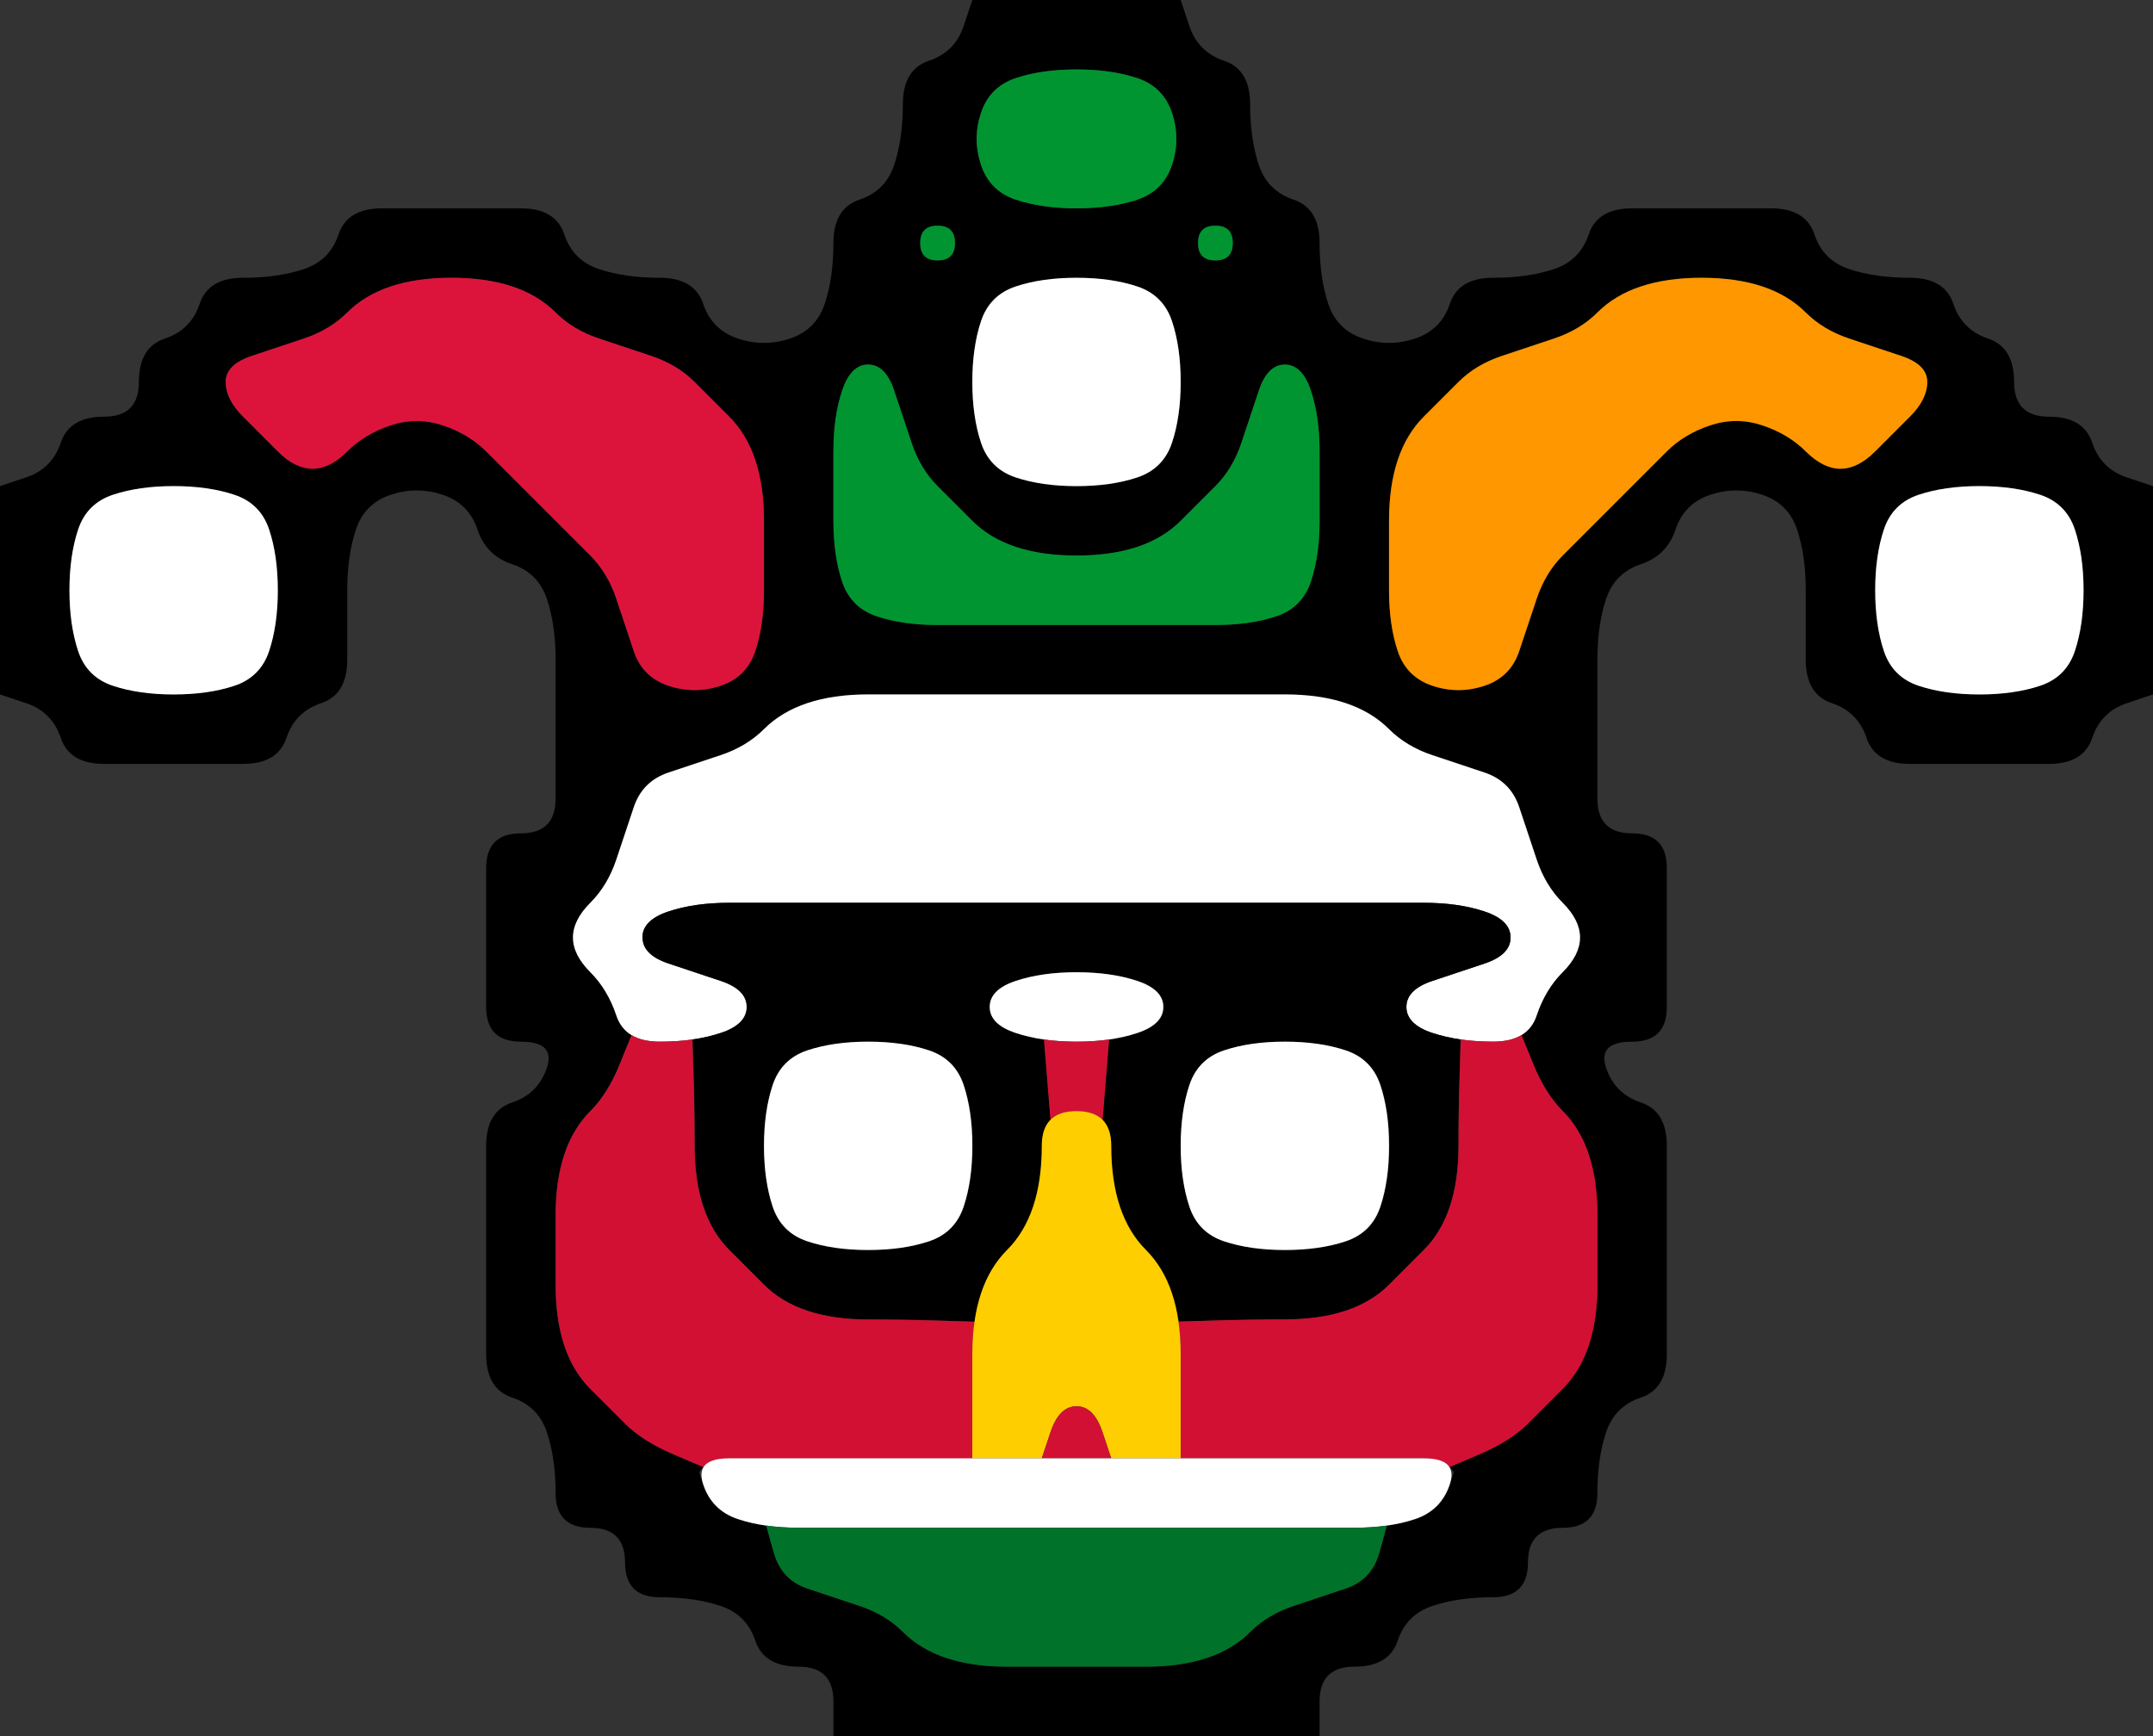 <svg width="31" height="25" version="1.1" viewBox="0 0 31 25" xmlns="http://www.w3.org/2000/svg">
 <rect x="0" y="0" width="31" height="25" fill="#333333" stroke="none"/>
 <g transform="translate(0)">
  <path d="m0 0.5v-0.5h14l-0.125 0.375q-0.125 0.375-0.5 0.5t-0.375 0.625-0.125 0.875-0.5 0.5-0.375 0.625-0.125 0.875-0.5 0.5-0.75 0-0.5-0.5-0.625-0.375-0.875-0.125-0.5-0.5-0.625-0.375-1 0-1 0-0.625 0.375-0.5 0.5-0.875 0.125-0.625 0.375-0.5 0.5-0.375 0.625-0.5 0.5-0.625 0.375-0.5 0.5l-0.375 0.125v-6.5" fill-opacity="0"/>
  <path d="m13.875 0.375 0.125-0.375h3l0.125 0.375q0.125 0.375 0.5 0.5t0.375 0.625 0.125 0.875 0.5 0.5 0.375 0.625 0.125 0.875 0.5 0.5 0.75 0 0.5-0.5 0.625-0.375 0.875-0.125 0.5-0.5 0.625-0.375 1 0 1 0 0.625 0.375 0.5 0.5 0.875 0.125 0.625 0.375 0.5 0.5 0.375 0.625 0.5 0.5 0.625 0.375 0.5 0.5l0.375 0.125v3l-0.375 0.125q-0.375 0.125-0.5 0.5t-0.625 0.375-1 0-1 0-0.625-0.375-0.5-0.5-0.375-0.625 0-1-0.125-0.875-0.5-0.5-0.75 0-0.5 0.5-0.5 0.5-0.5 0.5-0.125 0.875 0 1 0 1 0.5 0.5 0.5 0.5 0 1 0 1-0.5 0.5-0.375 0.375 0.5 0.5 0.375 0.625 0 1 0 1 0 1-0.375 0.625-0.5 0.5-0.125 0.875-0.5 0.5-0.5 0.5-0.5 0.5-0.875 0.125-0.5 0.5-0.625 0.375-0.5 0.5v0.5h-7v-0.5q0-0.5-0.5-0.5t-0.625-0.375-0.5-0.5-0.875-0.125-0.5-0.5-0.5-0.5-0.5-0.5-0.125-0.875-0.5-0.5-0.375-0.625 0-1 0-1 0-1 0.375-0.625 0.5-0.5-0.375-0.375-0.5-0.5 0-1 0-1 0.5-0.5 0.5-0.5 0-1 0-1-0.125-0.875-0.5-0.5-0.5-0.5-0.5-0.5-0.75 0-0.5 0.5-0.125 0.875 0 1-0.375 0.625-0.5 0.5-0.625 0.375-1 0-1 0-0.625-0.375-0.5-0.5l-0.375-0.125v-3l0.375-0.125q0.375-0.125 0.5-0.5t0.625-0.375 0.5-0.5 0.375-0.625 0.5-0.5 0.625-0.375 0.875-0.125 0.5-0.5 0.625-0.375 1 0 1 0 0.625 0.375 0.5 0.5 0.875 0.125 0.625 0.375 0.5 0.5 0.75 0 0.5-0.5 0.125-0.875 0.375-0.625 0.5-0.5 0.125-0.875 0.375-0.625 0.5-0.5m-11.375 9.625q0.5 0 0.875-0.125t0.5-0.5 0.125-0.875-0.125-0.875-0.5-0.5-0.875-0.125-0.875 0.125-0.5 0.5-0.125 0.875 0.125 0.875 0.5 0.5 0.875 0.125m14 14q0.5 0 0.875-0.125t0.625-0.375 0.625-0.375 0.75-0.25 0.484-0.516l0.109-0.391-0.219 0.031 0.219-0.031q0.219-0.031 0.406-0.094l0.188-0.062-0.562 0.188 0.375-0.125q0.375-0.125 0.5-0.5l0.125-0.375v0.75-0.25q0-0.25-0.125-0.375l-0.125-0.125 0.125 0.125 0.438-0.188q0.438-0.188 0.688-0.438t0.5-0.5 0.375-0.625 0.125-0.875 0-1-0.125-0.875-0.375-0.625-0.422-0.672l-0.172-0.422-0.156 0.094 0.156-0.094q0.156-0.094 0.219-0.281l0.062-0.188-0.188 0.562 0.125-0.375q0.125-0.375 0.375-0.625t0.25-0.5-0.25-0.5-0.375-0.625-0.25-0.75-0.5-0.5-0.75-0.25-0.625-0.375-0.625-0.375-0.875-0.125-1 0-1 0-1 0-1 0-1 0-1 0-0.875 0.125-0.625 0.375-0.625 0.375-0.75 0.25-0.5 0.5-0.25 0.75-0.375 0.625-0.25 0.5 0.25 0.5 0.375 0.625l0.125 0.375-0.188-0.562 0.062 0.188q0.062 0.188 0.219 0.281l0.156 0.094-0.156-0.094-0.172 0.422q-0.172 0.422-0.422 0.672t-0.375 0.625-0.125 0.875 0 1 0.125 0.875 0.375 0.625 0.5 0.5 0.688 0.438l0.438 0.188 0.125-0.125-0.125 0.125q-0.125 0.125-0.125 0.375v0.25-0.75l0.125 0.375q0.125 0.375 0.5 0.5l0.375 0.125-0.562-0.188 0.188 0.062q0.188 0.062 0.406 0.094l0.219 0.031-0.219-0.031 0.109 0.391q0.109 0.391 0.484 0.516t0.75 0.25 0.625 0.375 0.625 0.375 0.875 0.125 1 0 1 0m4.125-14.125q0.375 0.125 0.75 0t0.5-0.5 0.25-0.75 0.375-0.625 0.5-0.5 0.5-0.5 0.5-0.5 0.625-0.375 0.75 0 0.625 0.375 0.5 0.25 0.5-0.25 0.5-0.5 0.25-0.5-0.375-0.375-0.75-0.25-0.625-0.375-0.625-0.375-0.875-0.125-0.875 0.125-0.625 0.375-0.625 0.375-0.75 0.25-0.625 0.375-0.5 0.5-0.375 0.625-0.125 0.875 0 1 0.125 0.875 0.5 0.5m-3.125-0.875q0.5 0 0.875-0.125t0.5-0.5 0.125-0.875 0-1-0.125-0.875-0.375-0.375-0.375 0.375-0.25 0.75-0.375 0.625-0.5 0.5-0.625 0.375-0.875 0.125-0.875-0.125-0.625-0.375-0.5-0.5-0.375-0.625-0.25-0.75-0.375-0.375-0.375 0.375-0.125 0.875 0 1 0.125 0.875 0.5 0.5 0.875 0.125 1 0 1 0 1 0 1 0m-2-2q0.5 0 0.875-0.125t0.5-0.5 0.125-0.875-0.125-0.875-0.5-0.5-0.875-0.125-0.875 0.125-0.5 0.5-0.125 0.875 0.125 0.875 0.5 0.5 0.875 0.125m1.75-3.5q0 0.25 0.25 0.25t0.25-0.25-0.25-0.25-0.25 0.25m-1.75-0.5q0.5 0 0.875-0.125t0.5-0.5 0-0.75-0.5-0.5-0.875-0.125-0.875 0.125-0.5 0.5 0 0.75 0.5 0.5 0.875 0.125m-2.25 0.5q0 0.25 0.25 0.25t0.25-0.25-0.25-0.25-0.25 0.25m-3.625 6.375q0.375 0.125 0.75 0t0.5-0.5 0.125-0.875 0-1-0.125-0.875-0.375-0.625-0.5-0.5-0.625-0.375-0.75-0.25-0.625-0.375-0.625-0.375-0.875-0.125-0.875 0.125-0.625 0.375-0.625 0.375-0.75 0.25-0.375 0.375 0.25 0.5 0.5 0.5 0.5 0.25 0.5-0.25 0.625-0.375 0.75 0 0.625 0.375 0.5 0.5 0.5 0.5 0.5 0.5 0.375 0.625 0.25 0.75 0.5 0.5m18.875 0.125q0.5 0 0.875-0.125t0.5-0.5 0.125-0.875-0.125-0.875-0.5-0.5-0.875-0.125-0.875 0.125-0.5 0.5-0.125 0.875 0.125 0.875 0.5 0.5 0.875 0.125"/>
  <path d="m17.125 0.375-0.125-0.375h14v7l-0.375-0.125q-0.375-0.125-0.5-0.5t-0.625-0.375-0.5-0.5-0.375-0.625-0.5-0.5-0.625-0.375-0.875-0.125-0.5-0.5-0.625-0.375-1 0-1 0-0.625 0.375-0.5 0.5-0.875 0.125-0.625 0.375-0.5 0.5-0.75 0-0.5-0.5-0.125-0.875-0.375-0.625-0.5-0.5-0.125-0.875-0.375-0.625-0.5-0.5" fill-opacity="0"/>
  <g fill="#009530">
   <path d="m14.125 1.625q0.125-0.375 0.5-0.5t0.875-0.125 0.875 0.125 0.5 0.5 0 0.75-0.5 0.5-0.875 0.125-0.875-0.125-0.5-0.5 0-0.75"/>
   <path d="m13.25 3.5q0-0.25 0.25-0.25t0.25 0.25-0.25 0.25-0.25-0.25"/>
   <path d="m17.25 3.5q0-0.25 0.25-0.25t0.25 0.25-0.25 0.25-0.25-0.25"/>
  </g>
  <g>
   <path d="m5 4.5q0.25-0.25 0.625-0.375t0.875-0.125 0.875 0.125 0.625 0.375 0.625 0.375 0.75 0.25 0.625 0.375 0.5 0.5 0.375 0.625 0.125 0.875 0 1-0.125 0.875-0.5 0.5-0.75 0-0.5-0.5-0.25-0.75-0.375-0.625-0.5-0.5-0.5-0.5-0.5-0.5-0.625-0.375-0.75 0-0.625 0.375-0.5 0.25-0.5-0.25-0.5-0.5-0.25-0.5 0.375-0.375 0.75-0.25 0.625-0.375" fill="#dc143c"/>
   <path d="m14.125 4.625q0.125-0.375 0.5-0.5t0.875-0.125 0.875 0.125 0.5 0.5 0.125 0.875-0.125 0.875-0.5 0.5-0.875 0.125-0.875-0.125-0.5-0.5-0.125-0.875 0.125-0.875" fill="#fff"/>
   <path d="m23 4.5q0.25-0.25 0.625-0.375t0.875-0.125 0.875 0.125 0.625 0.375 0.625 0.375 0.75 0.25 0.375 0.375-0.25 0.5-0.5 0.5-0.5 0.25-0.5-0.25-0.625-0.375-0.75 0-0.625 0.375-0.5 0.5-0.5 0.5-0.5 0.5-0.375 0.625-0.25 0.75-0.5 0.5-0.75 0-0.5-0.5-0.125-0.875 0-1 0.125-0.875 0.375-0.625 0.5-0.5 0.625-0.375 0.75-0.25 0.625-0.375" fill="#ff9700"/>
   <path d="m12.125 5.625q0.125-0.375 0.375-0.375t0.375 0.375 0.25 0.75 0.375 0.625 0.5 0.5 0.625 0.375 0.875 0.125 0.875-0.125 0.625-0.375 0.5-0.5 0.375-0.625 0.25-0.75 0.375-0.375 0.375 0.375 0.125 0.875 0 1-0.125 0.875-0.5 0.5-0.875 0.125-1 0-1 0-1 0-1 0-0.875-0.125-0.5-0.5-0.125-0.875 0-1 0.125-0.875" fill="#009530"/>
   <path d="m1.125 7.625q0.125-0.375 0.5-0.5t0.875-0.125 0.875 0.125 0.5 0.5 0.125 0.875-0.125 0.875-0.5 0.5-0.875 0.125-0.875-0.125-0.5-0.5-0.125-0.875 0.125-0.875" fill="#fff"/>
  </g>
  <path d="m5.125 7.625q0.125-0.375 0.5-0.5t0.75 0 0.5 0.5 0.5 0.5 0.5 0.5 0.125 0.875 0 1 0 1-0.5 0.5-0.5 0.5 0 1 0 1 0.5 0.5 0.375 0.375-0.5 0.5-0.375 0.625 0 1 0 1 0 1 0.375 0.625 0.5 0.5 0.125 0.875 0.5 0.5 0.5 0.5 0.5 0.5 0.875 0.125 0.5 0.5 0.625 0.375 0.5 0.5v0.5h-12v-15l0.375 0.125q0.375 0.125 0.5 0.5t0.625 0.375 1 0 1 0 0.625-0.375 0.5-0.5 0.375-0.625 0-1 0.125-0.875" fill-opacity="0"/>
  <path d="m24.125 7.625q0.125-0.375 0.5-0.5t0.75 0 0.5 0.5 0.125 0.875 0 1 0.375 0.625 0.5 0.5 0.625 0.375 1 0 1 0 0.625-0.375 0.5-0.5l0.375-0.125v15h-12v-0.5q0-0.5 0.5-0.5t0.625-0.375 0.5-0.5 0.875-0.125 0.5-0.5 0.5-0.5 0.5-0.5 0.125-0.875 0.5-0.5 0.375-0.625 0-1 0-1 0-1-0.375-0.625-0.5-0.5 0.375-0.375 0.5-0.5 0-1 0-1-0.5-0.5-0.5-0.5 0-1 0-1 0.125-0.875 0.5-0.5 0.5-0.5" fill-opacity="0"/>
  <g>
   <path d="m27.125 7.625q0.125-0.375 0.5-0.5t0.875-0.125 0.875 0.125 0.5 0.5 0.125 0.875-0.125 0.875-0.5 0.5-0.875 0.125-0.875-0.125-0.5-0.5-0.125-0.875 0.125-0.875" fill="#fff"/>
   <path d="m11 10.5q0.25-0.25 0.625-0.375t0.875-0.125 1 0 1 0 1 0 1 0 1 0 1 0 0.875 0.125 0.625 0.375 0.625 0.375 0.75 0.25 0.5 0.5 0.25 0.75 0.375 0.625 0.25 0.5-0.25 0.5-0.375 0.625-0.625 0.375-0.875-0.125-0.375-0.375 0.375-0.375 0.75-0.25 0.375-0.375-0.375-0.375-0.875-0.125-1 0-1 0-1 0-1 0-1 0-1 0-1 0-1 0-1 0-1 0-0.875 0.125-0.375 0.375 0.375 0.375 0.75 0.25 0.375 0.375-0.375 0.375-0.875 0.125-0.625-0.375-0.375-0.625-0.25-0.5 0.25-0.5 0.375-0.625 0.25-0.75 0.5-0.5 0.75-0.25 0.625-0.375" fill="#fff"/>
   <path d="m9.25 13.5q0-0.25 0.375-0.375t0.875-0.125 1 0 1 0 1 0 1 0 1 0 1 0 1 0 1 0 1 0 1 0 0.875 0.125 0.375 0.375-0.375 0.375-0.75 0.25-0.375 0.375 0.375 0.375l0.375 0.125-0.562-0.188 0.188 0.062q0.188 0.062 0.406 0.094l0.219 0.031-0.219-0.031-0.016 0.516q-0.016 0.516-0.016 1.016t-0.125 0.875-0.375 0.625-0.5 0.5-0.625 0.375-0.875 0.125-1.016 0.016l-0.516 0.016 0.016 0.109 0.016 0.109-0.031-0.219q-0.031-0.219-0.094-0.406l-0.062-0.188 0.188 0.562-0.125-0.375q-0.125-0.375-0.375-0.625t-0.375-0.625-0.125-0.875v-0.5 0.75-0.25q0-0.25-0.125-0.375l-0.125-0.125 0.125 0.125 0.094-1.156-0.109 0.016-0.109 0.016 0.219-0.031q0.219-0.031 0.406-0.094l0.188-0.062-0.562 0.188 0.375-0.125q0.375-0.125 0.375-0.375t-0.375-0.375-0.875-0.125-0.875 0.125-0.375 0.375 0.375 0.375l0.375 0.125-0.562-0.188 0.188 0.062q0.188 0.062 0.406 0.094l0.219 0.031-0.219-0.031 0.094 1.156 0.125-0.125-0.125 0.125q-0.125 0.125-0.125 0.375v0.25-0.75 0.5q0 0.5-0.125 0.875t-0.375 0.625-0.375 0.625l-0.125 0.375 0.188-0.562-0.062 0.188q-0.062 0.188-0.094 0.406l-0.031 0.219 0.031-0.219-0.516-0.016q-0.516-0.016-1.016-0.016t-0.875-0.125-0.625-0.375-0.5-0.5-0.375-0.625-0.125-0.875-0.016-1.016l-0.016-0.516-0.219 0.031 0.219-0.031q0.219-0.031 0.406-0.094l0.188-0.062-0.562 0.188 0.375-0.125q0.375-0.125 0.375-0.375t-0.375-0.375-0.75-0.25-0.375-0.375m3.25 4.5q0.5 0 0.875-0.125t0.5-0.5 0.125-0.875-0.125-0.875-0.5-0.5-0.875-0.125-0.875 0.125-0.5 0.5-0.125 0.875 0.125 0.875 0.5 0.5 0.875 0.125m6 0q0.5 0 0.875-0.125t0.5-0.5 0.125-0.875-0.125-0.875-0.5-0.5-0.875-0.125-0.875 0.125-0.5 0.5-0.125 0.875 0.125 0.875 0.5 0.5 0.875 0.125"/>
   <path d="m14.25 14.5q0-0.25 0.375-0.375t0.875-0.125 0.875 0.125 0.375 0.375-0.375 0.375-0.875 0.125-0.875-0.125-0.375-0.375" fill="#fff"/>
   <path d="m8.922 15.328 0.172-0.422-0.156-0.094 0.156 0.094q0.156 0.094 0.406 0.094h0.25-0.75 1-0.75 0.25q0.25 0 0.469-0.031l0.219-0.031-0.219 0.031 0.016 0.516q0.016 0.516 0.016 1.016t0.125 0.875 0.375 0.625 0.5 0.5 0.625 0.375 0.875 0.125 1.016 0.016l0.516 0.016 0.031-0.219-0.031 0.219q-0.031 0.219-0.031 0.469v0.25-0.75 0.5q0 0.5 0 1v0.5h-0.5q-0.5 0-1 0t-1 0-1 0h-0.5 0.75-0.25q-0.25 0-0.375 0.125l-0.125 0.125 0.125-0.125-0.438-0.188q-0.438-0.188-0.688-0.438t-0.5-0.5-0.375-0.625-0.125-0.875 0-1 0.125-0.875 0.375-0.625 0.422-0.672m4.703 5.672h0.625-0.25q-0.25 0-0.5 0h-0.25 0.375" fill="#d21034"/>
   <path d="m11.125 15.625q0.125-0.375 0.5-0.5t0.875-0.125 0.875 0.125 0.5 0.5 0.125 0.875-0.125 0.875-0.5 0.5-0.875 0.125-0.875-0.125-0.5-0.5-0.125-0.875 0.125-0.875" fill="#fff"/>
   <path d="m15.078 15.547-0.047-0.578-0.219-0.031 0.219 0.031q0.219 0.031 0.469 0.031h0.25-0.75 1-0.75 0.25q0.25 0 0.469-0.031l0.219-0.031-0.219 0.031-0.047 0.578-0.047 0.578 0.125 0.125-0.125-0.125q-0.125-0.125-0.375-0.125h-0.25 0.75-1 0.75-0.25q-0.25 0-0.375 0.125l-0.125 0.125 0.125-0.125-0.047-0.578" fill="#d21034"/>
   <path d="m17.125 15.625q0.125-0.375 0.5-0.5t0.875-0.125 0.875 0.125 0.5 0.5 0.125 0.875-0.125 0.875-0.5 0.5-0.875 0.125-0.875-0.125-0.5-0.5-0.125-0.875 0.125-0.875" fill="#fff"/>
   <path d="m21.016 15.484 0.016-0.516-0.219-0.031 0.219 0.031q0.219 0.031 0.469 0.031h0.25-0.75 1-0.75 0.25q0.25 0 0.406-0.094l0.156-0.094-0.156 0.094 0.172 0.422q0.172 0.422 0.422 0.672t0.375 0.625 0.125 0.875 0 1-0.125 0.875-0.375 0.625-0.5 0.5-0.688 0.438l-0.438 0.188 0.125 0.125-0.125-0.125q-0.125-0.125-0.375-0.125h-0.25 0.75-0.5q-0.5 0-1 0t-1 0-1 0h-0.5v-0.5q0-0.5 0-1v-0.5 0.75-0.25q0-0.25-0.031-0.469l-0.031-0.219 0.031 0.219 0.516-0.016q0.516-0.016 1.016-0.016t0.875-0.125 0.625-0.375 0.5-0.5 0.375-0.625 0.125-0.875 0.016-1.016m-4.141 5.516h0.875-0.25q-0.25 0-0.5 0h-0.25 0.125" fill="#d21034"/>
   <path d="m15 16.5q0-0.5 0.5-0.5t0.5 0.5 0.125 0.875 0.375 0.625 0.375 0.625 0.125 0.875 0 1v0.5h-1l-0.125-0.375q-0.125-0.375-0.375-0.375t-0.375 0.375l-0.125 0.375h-1v-0.5q0-0.5 0-1t0.125-0.875 0.375-0.625 0.375-0.625 0.125-0.875m-1.125 4.5h0.875-0.25q-0.25 0-0.5 0h-0.25 0.125m0.75 0h0.625-0.25q-0.25 0-0.5 0h-0.25 0.375m1.25 0h0.875-0.25q-0.25 0-0.5 0h-0.25 0.125m0.75 0h0.625-0.25q-0.25 0-0.5 0h-0.25 0.375" fill="#ffce00"/>
   <path d="m15.125 20.625q0.125-0.375 0.375-0.375t0.375 0.375l0.125 0.375h-1l0.125-0.375m-0.25 0.375h0.875-0.25q-0.25 0-0.5 0h-0.25 0.125m0.75 0h0.625-0.25q-0.25 0-0.5 0h-0.25 0.375" fill="#d21034"/>
   <path d="m10.125 21.375q-0.125-0.375 0.375-0.375t1 0 1 0 1 0 1 0 1 0 1 0 1 0 1 0 1 0 1 0 0.375 0.375-0.5 0.5-0.875 0.125-1 0-1 0-1 0-1 0-1 0-1 0-1 0-1 0-0.875-0.125-0.5-0.5" fill="#fff"/>
   <path d="m11.141 22.359-0.109-0.391-0.219-0.031 0.219 0.031q0.219 0.031 0.469 0.031h0.25-0.75 0.5q0.5 0 1 0t1 0 1 0 1 0 1 0 1 0 1 0 1 0h0.5-0.75 0.25q0.25 0 0.469-0.031l0.219-0.031-0.219 0.031-0.109 0.391q-0.109 0.391-0.484 0.516t-0.75 0.25-0.625 0.375-0.625 0.375-0.875 0.125-1 0-1 0-0.875-0.125-0.625-0.375-0.625-0.375-0.75-0.25-0.484-0.516" fill="#007229"/>
  </g>
 </g>
</svg>
